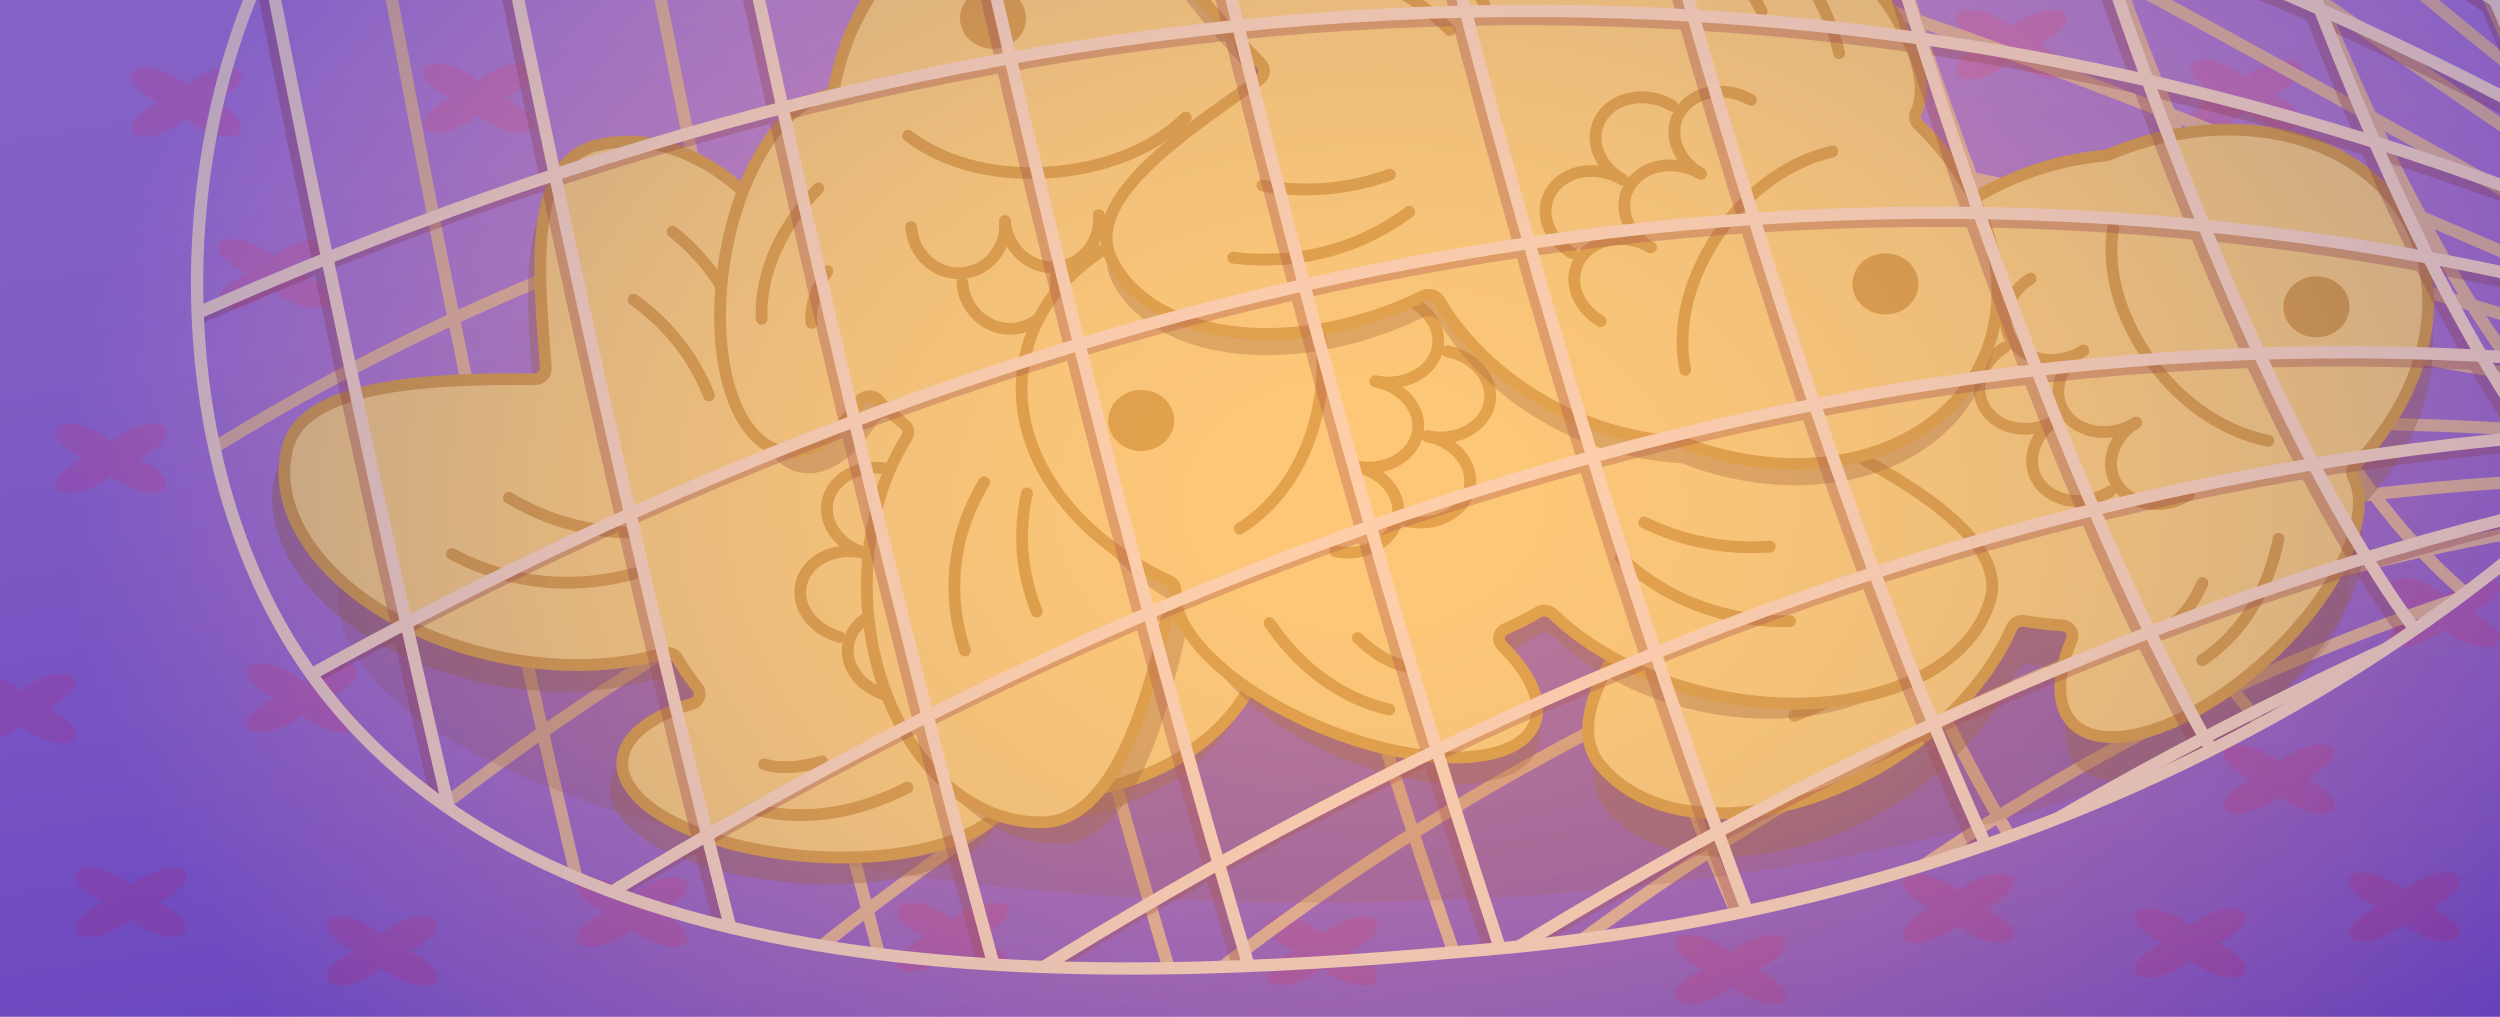<?xml version="1.0" encoding="UTF-8"?>
<svg xmlns="http://www.w3.org/2000/svg" xmlns:xlink="http://www.w3.org/1999/xlink" viewBox="0 0 305.3 124.16">
  <defs>
    <style>
      .cls-1 {
        fill: #8e432f;
        opacity: .21;
      }

      .cls-1, .cls-2, .cls-3, .cls-4, .cls-5, .cls-6, .cls-7, .cls-8 {
        stroke-width: 0px;
      }

      .cls-9 {
        fill: #fed77a;
      }

      .cls-9, .cls-10 {
        stroke: #d69c36;
        stroke-linecap: round;
        stroke-linejoin: round;
        stroke-width: 1.44px;
      }

      .cls-2 {
        fill: #d69c36;
      }

      .cls-11 {
        isolation: isolate;
      }

      .cls-12 {
        stroke: #e5b798;
      }

      .cls-12, .cls-3, .cls-10, .cls-13, .cls-14 {
        fill: none;
      }

      .cls-12, .cls-13 {
        stroke-width: 1.5px;
      }

      .cls-12, .cls-13, .cls-14 {
        stroke-miterlimit: 10;
      }

      .cls-4 {
        fill: #ff0043;
      }

      .cls-15 {
        clip-path: url(#clippath-1);
      }

      .cls-5 {
        fill: #964dd6;
      }

      .cls-16 {
        opacity: .37;
      }

      .cls-16, .cls-17, .cls-6, .cls-8 {
        mix-blend-mode: overlay;
      }

      .cls-13 {
        stroke: #ffe1cc;
      }

      .cls-18 {
        clip-path: url(#clippath);
      }

      .cls-14 {
        stroke: #8c303b;
        stroke-width: 2px;
      }

      .cls-17 {
        opacity: .58;
      }

      .cls-19 {
        mix-blend-mode: screen;
        opacity: .46;
      }

      .cls-6 {
        fill: url(#_Безымянный_градиент_19);
        opacity: .36;
      }

      .cls-7 {
        fill: #91592f;
        opacity: .4;
      }

      .cls-8 {
        fill: url(#_Безымянный_градиент_18);
        opacity: .27;
      }
    </style>
    <clipPath id="clippath">
      <rect class="cls-3" width="305.3" height="124.16"/>
    </clipPath>
    <linearGradient id="_Безымянный_градиент_18" data-name="Безымянный градиент 18" x1="158.57" y1="-9.35" x2="183.59" y2="149.72" gradientUnits="userSpaceOnUse">
      <stop offset="0" stop-color="#fff7e6"/>
      <stop offset=".09" stop-color="#f4ece2"/>
      <stop offset=".26" stop-color="#d6d0da"/>
      <stop offset=".48" stop-color="#a7a2cc"/>
      <stop offset=".74" stop-color="#6563b9"/>
      <stop offset=".99" stop-color="#1e1ea5"/>
    </linearGradient>
    <clipPath id="clippath-1">
      <path class="cls-13" d="m72.48-40.8c-7.51,2.89-19.55,8.35-29.61,20.02-22.35,25.92-24.49,70.29-7.95,98.36,28.56,48.47,108.87,41.61,145.97,38.44,19.2-1.64,90.76-8.81,144.42-65.13,18.38-19.29,27.58-28.94,26.46-41.72-4.92-56.4-198.04-81.16-279.29-49.96Z"/>
    </clipPath>
    <radialGradient id="_Безымянный_градиент_19" data-name="Безымянный градиент 19" cx="174.37" cy="52.54" fx="165.23" fy="52.54" r="166.67" gradientTransform="translate(0 24.11) scale(1 .71)" gradientUnits="userSpaceOnUse">
      <stop offset="0" stop-color="#ffae71"/>
      <stop offset=".13" stop-color="#faab72"/>
      <stop offset=".27" stop-color="#eda375"/>
      <stop offset=".42" stop-color="#d8967a"/>
      <stop offset=".56" stop-color="#ba8382"/>
      <stop offset=".71" stop-color="#936c8c"/>
      <stop offset=".86" stop-color="#644f98"/>
      <stop offset="1" stop-color="#3432a5"/>
    </radialGradient>
  </defs>
  <g class="cls-11">
    <g id="_Слой_11" data-name="Слой 11">
      <g class="cls-18">
        <rect class="cls-5" x="-25.78" y="-29.51" width="346.01" height="169.61"/>
        <g class="cls-19">
          <g class="cls-17">
            <path class="cls-4" d="m19.45,110.2c6.65,3.49,2.12,6.32-3.46,2.16-5.58,4.16-10.11,1.33-3.46-2.16-6.65-3.49-2.12-6.32,3.46-2.16,5.58-4.16,10.11-1.33,3.46,2.16Z"/>
          </g>
          <g class="cls-17">
            <path class="cls-4" d="m36.87,33.41c6.65,3.49,2.12,6.32-3.46,2.16-5.58,4.16-10.11,1.33-3.46-2.16-6.65-3.49-2.12-6.32,3.46-2.16,5.58-4.16,10.11-1.33,3.46,2.16Z"/>
          </g>
          <g class="cls-17">
            <path class="cls-4" d="m26.23,12.47c6.65,3.49,2.12,6.32-3.46,2.16-5.58,4.16-10.11,1.33-3.46-2.16-6.65-3.49-2.12-6.32,3.46-2.16,5.58-4.16,10.11-1.33,3.46,2.16Z"/>
          </g>
          <g class="cls-17">
            <path class="cls-4" d="m61.85,11.96c6.65,3.49,2.12,6.32-3.46,2.16-5.58,4.16-10.11,1.33-3.46-2.16-6.65-3.49-2.12-6.32,3.46-2.16,5.58-4.16,10.11-1.33,3.46,2.16Z"/>
          </g>
          <g class="cls-17">
            <path class="cls-4" d="m17.03,55.97c6.65,3.49,2.12,6.32-3.46,2.16-5.58,4.16-10.11,1.33-3.46-2.16-6.65-3.49-2.12-6.32,3.46-2.16,5.58-4.16,10.11-1.33,3.46,2.16Z"/>
          </g>
          <g class="cls-17">
            <path class="cls-4" d="m40.35,85.23c6.65,3.49,2.12,6.32-3.46,2.16-5.58,4.16-10.11,1.33-3.46-2.16-6.65-3.49-2.12-6.32,3.46-2.16,5.58-4.16,10.11-1.33,3.46,2.16Z"/>
          </g>
          <g class="cls-17">
            <path class="cls-4" d="m6,86.5c6.65,3.49,2.12,6.32-3.46,2.16-5.58,4.16-10.11,1.33-3.46-2.16-6.65-3.49-2.12-6.32,3.46-2.16,5.58-4.16,10.11-1.33,3.46,2.16Z"/>
          </g>
          <g class="cls-17">
            <path class="cls-4" d="m50.06,116.14c6.65,3.49,2.12,6.32-3.46,2.16-5.58,4.16-10.11,1.33-3.46-2.16-6.65-3.49-2.12-6.32,3.46-2.16,5.58-4.16,10.11-1.33,3.46,2.16Z"/>
          </g>
          <g class="cls-17">
            <path class="cls-4" d="m119.81,114.45c6.65,3.49,2.12,6.32-3.46,2.16-5.58,4.16-10.11,1.33-3.46-2.16-6.65-3.49-2.12-6.32,3.46-2.16,5.58-4.16,10.11-1.33,3.46,2.16Z"/>
          </g>
          <g class="cls-17">
            <path class="cls-4" d="m80.63,111.39c6.65,3.49,2.12,6.32-3.46,2.16-5.58,4.16-10.11,1.33-3.46-2.16-6.65-3.49-2.12-6.32,3.46-2.16,5.58-4.16,10.11-1.33,3.46,2.16Z"/>
          </g>
          <g class="cls-17">
            <path class="cls-4" d="m164.93,116.14c6.65,3.49,2.12,6.32-3.46,2.16-5.58,4.16-10.11,1.33-3.46-2.16-6.65-3.49-2.12-6.32,3.46-2.16,5.58-4.16,10.11-1.33,3.46,2.16Z"/>
          </g>
          <g class="cls-17">
            <path class="cls-4" d="m214.8,118.39c6.65,3.49,2.12,6.32-3.46,2.16-5.58,4.16-10.11,1.33-3.46-2.16-6.65-3.49-2.12-6.32,3.46-2.16,5.58-4.16,10.11-1.33,3.46,2.16Z"/>
          </g>
          <g class="cls-17">
            <path class="cls-4" d="m242.61,110.93c6.65,3.49,2.12,6.32-3.46,2.16-5.58,4.16-10.11,1.33-3.46-2.16-6.65-3.49-2.12-6.32,3.46-2.16,5.58-4.16,10.11-1.33,3.46,2.16Z"/>
          </g>
          <g class="cls-17">
            <path class="cls-4" d="m270.94,115.17c6.65,3.49,2.12,6.32-3.46,2.16-5.58,4.16-10.11,1.33-3.46-2.16-6.65-3.49-2.12-6.32,3.46-2.16,5.58-4.16,10.11-1.33,3.46,2.16Z"/>
          </g>
          <g class="cls-17">
            <path class="cls-4" d="m281.79,95.15c6.65,3.49,2.12,6.32-3.46,2.16-5.58,4.16-10.11,1.33-3.46-2.16-6.65-3.49-2.12-6.32,3.46-2.16,5.58-4.16,10.11-1.33,3.46,2.16Z"/>
          </g>
          <g class="cls-17">
            <path class="cls-4" d="m297.06,110.76c6.65,3.49,2.12,6.32-3.46,2.16-5.58,4.16-10.11,1.33-3.46-2.16-6.65-3.49-2.12-6.32,3.46-2.16,5.58-4.16,10.11-1.33,3.46,2.16Z"/>
          </g>
          <g class="cls-17">
            <path class="cls-4" d="m249.06,5.43c6.65,3.49,2.12,6.32-3.46,2.16-5.58,4.16-10.11,1.33-3.46-2.16-6.65-3.49-2.12-6.32,3.46-2.16,5.58-4.16,10.11-1.33,3.46,2.16Z"/>
          </g>
          <g class="cls-17">
            <path class="cls-4" d="m301.98,74.8c6.65,3.49,2.12,6.32-3.46,2.16-5.58,4.16-10.11,1.33-3.46-2.16-6.65-3.49-2.12-6.32,3.46-2.16,5.58-4.16,10.11-1.33,3.46,2.16Z"/>
          </g>
          <g class="cls-17">
            <path class="cls-4" d="m277.72,11.53c6.65,3.49,2.12,6.32-3.46,2.16-5.58,4.16-10.11,1.33-3.46-2.16-6.65-3.49-2.12-6.32,3.46-2.16,5.58-4.16,10.11-1.33,3.46,2.16Z"/>
          </g>
        </g>
        <rect class="cls-8" x="-6.61" y="-41.72" width="347.87" height="176.06"/>
        <g>
          <g class="cls-15">
            <g>
              <path class="cls-12" d="m302.17-4.33c22.92,54.32,43.58,67.48,62.4,65.26-52.94,7.14-105.97,33.34-155.71,86.26-49.59,52.58-95.88,131.9-131.94,237.28C30.79,248.43-33.73,21.72-56.24-323.17,65.6-266.14,186.3-113.75,302.17-4.33Z"/>
              <path class="cls-12" d="m-22.93-305.06C.57,7.46,56.93,209.4,97.52,329.61"/>
              <path class="cls-12" d="m10.2-283.15C34.63-2.21,84.09,175.5,119.96,279.89"/>
              <path class="cls-12" d="m43.18-257.9C68.4-7.61,112.02,146.62,143.94,235.4"/>
              <path class="cls-12" d="m76.04-229.81C101.84-9.11,140.54,122.56,169.17,196.18"/>
              <path class="cls-12" d="m108.79-199.41C134.92-7.1,169.47,103.09,195.44,162.21"/>
              <path class="cls-12" d="m141.45-167.31C167.64-2.04,198.69,87.93,222.51,133.43"/>
              <path class="cls-12" d="m174.01-134.12C199.97,5.56,228.07,76.73,250.22,109.7"/>
              <path class="cls-12" d="m206.42-100.5c25.48,115.66,51.13,169.61,71.98,191.35"/>
              <path class="cls-12" d="m238.64-67.16c24.78,93.35,48.39,131.8,68.28,143.8"/>
              <path class="cls-12" d="m270.59-34.84c23.9,72.87,45.86,97.67,65.09,101.63"/>
              <path class="cls-12" d="m359.38,61.17c-53.15,4.3-106.66,24.77-157.56,70.55-50.76,45.44-98.89,116.18-138.12,213.22"/>
              <path class="cls-12" d="m354.1,60.49c-53.41.96-107.47,15.21-159.57,53.27-51.97,37.73-101.97,99.26-144.46,187.18"/>
              <path class="cls-12" d="m348.74,58.81c-53.73-2.88-108.39,4.63-161.71,34.38-53.21,29.43-105.07,81.1-150.84,159.1"/>
              <path class="cls-12" d="m343.29,56.01c-54.09-7.26-109.41-7.02-163.94,13.83-54.45,20.53-108.13,61.67-157.11,128.95"/>
              <path class="cls-12" d="m337.73,52c-54.5-12.19-110.5-19.76-166.22-8.44-55.67,11.02-111.05,40.94-163.11,96.7"/>
              <path class="cls-12" d="m332.07,46.65c-54.96-17.67-111.66-33.63-168.49-32.45-56.81.88-113.76,18.91-168.65,62.36"/>
              <path class="cls-12" d="m326.3,39.84C215.37-9.44,96.78-55.01-17.91,7.54"/>
              <path class="cls-12" d="m320.42,31.47C208.27-31.05,88.71-101.68-29.79-66.89"/>
              <path class="cls-12" d="m314.43,21.4C201.03-55.55,80.74-152.36-40.39-146.8"/>
              <path class="cls-12" d="m308.34,9.51C193.69-83.07,72.99-207.16-49.33-232.23"/>
            </g>
            <ellipse class="cls-1" cx="164.13" cy="71.63" rx="122.9" ry="38.58" transform="translate(-.69 1.59) rotate(-.55)"/>
            <g>
              <g>
                <path class="cls-7" d="m33.68,57.7c-2.83,10.19,8.13,21.6,24.47,25.48,7.74,1.84,15.29,1.65,21.4-.13.67-.19,1.37.07,1.7.64.71,1.22,1.52,2.4,2.43,3.53.57.72.2,1.74-.72,2.01-4.95,1.5-8.2,3.93-8.45,6.89-.46,5.55,9.78,10.79,22.86,11.72,11.74.83,21.78-2.1,24.05-6.72.23-.48.77-.75,1.34-.72,14.34.59,26.93-6.22,29.97-17.17,3.04-10.98-4.5-22.6-17.45-28.45-.13-.06-.24-.13-.34-.22-4.34-4.01-10.01-7.09-16.59-8.65-5.77-1.37-11.52-1.4-16.81-.33-.77.16-1.52-.27-1.71-.98-.13-.49-.27-.99-.42-1.49-4.54-15.03-17.11-24.91-28.06-22.08-8.53,2.21-7.04,15.71-6.19,27.15.06.77-.6,1.41-1.43,1.4-12.03-.12-27.91.44-30.05,8.13Z"/>
                <g>
                  <path class="cls-9" d="m35.17,54.44c-2.83,10.19,8.13,21.6,24.47,25.48,7.74,1.84,15.29,1.65,21.4-.13.67-.19,1.37.07,1.7.64.71,1.22,1.52,2.4,2.43,3.53.57.72.2,1.74-.72,2.01-4.95,1.5-8.2,3.93-8.45,6.89-.46,5.55,9.78,10.79,22.86,11.72,11.74.83,21.78-2.1,24.05-6.72.23-.48.77-.75,1.34-.72,14.34.59,26.93-6.22,29.97-17.17,3.04-10.98-4.5-22.6-17.45-28.45-.13-.06-.24-.13-.34-.22-4.34-4.01-10.01-7.09-16.59-8.65-5.77-1.37-11.52-1.4-16.81-.33-.77.16-1.52-.27-1.71-.98-.13-.49-.27-.99-.42-1.49-4.54-15.03-17.11-24.91-28.06-22.08-8.53,2.21-7.04,15.71-6.19,27.15.06.77-.6,1.41-1.43,1.4-12.03-.12-27.91.44-30.05,8.13Z"/>
                  <g>
                    <path class="cls-2" d="m137.4,84.48c-1.58,0-2.94-1.02-3.25-2.43-.16-.74-.01-1.49.42-2.13.48-.72,1.27-1.23,2.17-1.39.22-.04.44-.06.66-.06,1.58,0,2.94,1.02,3.25,2.43.16.74.01,1.49-.42,2.13-.48.72-1.27,1.23-2.18,1.39-.22.04-.44.06-.66.06Z"/>
                    <path class="cls-2" d="m137.41,79.18c1.24,0,2.31.78,2.54,1.86.12.54,0,1.11-.31,1.58-.37.56-.99.95-1.71,1.08-.18.03-.35.05-.53.05-1.24,0-2.31-.78-2.54-1.86-.12-.54,0-1.11.31-1.58.37-.56.99-.95,1.71-1.08.18-.03.35-.05.53-.05m0-1.44c-.26,0-.53.02-.79.07-2.18.4-3.6,2.37-3.17,4.39.38,1.77,2.07,3,3.95,3,.26,0,.53-.02.79-.07,2.18-.4,3.6-2.37,3.17-4.39-.38-1.77-2.07-3-3.95-3h0Z"/>
                  </g>
                  <path class="cls-10" d="m120,87.68c-2.75-5.02-2.91-11.32-.59-17.56,2.07-5.54,5.7-9.98,10.34-12.55"/>
                  <g>
                    <path class="cls-10" d="m108.32,84.91c-3.43-.94-5.49-3.98-4.59-6.8.9-2.81,4.41-4.33,7.85-3.39"/>
                    <path class="cls-10" d="m111.58,74.72c-3.43-.94-5.49-3.98-4.59-6.8s4.41-4.33,7.85-3.39"/>
                    <path class="cls-10" d="m102.52,77.78c-3.43-.94-5.49-3.98-4.59-6.8.9-2.81,4.41-4.33,7.85-3.39"/>
                    <path class="cls-10" d="m105.78,67.59c-3.43-.94-5.49-3.98-4.59-6.8.9-2.81,4.41-4.33,7.85-3.39"/>
                    <path class="cls-10" d="m114.84,64.53c-3.43-.94-5.49-3.98-4.59-6.8.9-2.81,4.41-4.33,7.85-3.39"/>
                  </g>
                  <path class="cls-10" d="m91.82,46.93c-.09-2.2-.54-6.03-2.74-10.25-2.19-4.22-5.13-6.94-6.93-8.38"/>
                  <path class="cls-10" d="m86.58,48.29c-.76-1.95-1.97-4.31-3.91-6.71-1.74-2.16-3.63-3.78-5.3-4.98"/>
                  <path class="cls-10" d="m77.39,70.04c-2.28.64-6.34,1.49-11.37.95-5.03-.54-8.77-2.22-10.83-3.33"/>
                  <path class="cls-10" d="m77.1,65.03c-2.24-.03-5.05-.32-8.13-1.23-2.77-.82-5.05-1.94-6.82-3.01"/>
                  <path class="cls-10" d="m110.81,96.18c-2.33,1.19-5.84,2.66-10,3.18-3.54.44-6.36.04-8.32-.44"/>
                  <path class="cls-10" d="m100.4,92.97c-1.03.3-2.36.61-3.75.7-1.52.09-2.6-.11-3.33-.33"/>
                </g>
              </g>
              <g>
                <path class="cls-7" d="m129.6,103.03c-11.37.32-21-12.07-21.52-27.66-.24-7.38,1.61-14.16,4.83-19.29.35-.56.23-1.25-.3-1.67-1.13-.91-2.19-1.9-3.19-2.96-.63-.68-1.79-.56-2.28.2-2.66,4.14-5.94,6.54-9.12,6.11-5.95-.8-9.25-11.19-7.36-23.2,1.69-10.78,6.98-19.19,12.35-20.23.55-.11.96-.53,1.06-1.05,2.52-13.07,12.46-22.95,24.67-23.29s22.86,9.01,26.19,21.98c.03.13.09.25.16.36,3.28,4.79,5.29,10.58,5.49,16.87.18,5.5-1.05,10.7-3.34,15.25-.33.66-.05,1.43.66,1.76.49.22.99.46,1.48.7,14.86,7.39,22.54,20.89,17.15,30.16-4.2,7.22-18.12,2.92-29.99-.36-.79-.22-1.62.24-1.79.99-2.51,10.88-6.57,25.1-15.15,25.34Z"/>
                <g>
                  <path class="cls-9" d="m127.4,100.41c-11.37.32-21-12.07-21.52-27.66-.24-7.38,1.61-14.16,4.83-19.29.35-.56.23-1.25-.3-1.67-1.13-.91-2.19-1.9-3.19-2.96-.63-.68-1.79-.56-2.28.2-2.66,4.14-5.94,6.54-9.12,6.11-5.95-.8-9.25-11.19-7.36-23.2,1.69-10.78,6.98-19.19,12.35-20.23.55-.11.96-.53,1.06-1.05,2.52-13.07,12.46-22.95,24.67-23.29,12.25-.34,22.86,9.01,26.19,21.98.03.13.09.25.16.36,3.28,4.79,5.29,10.58,5.49,16.87.18,5.5-1.05,10.7-3.34,15.25-.33.66-.05,1.43.66,1.76.49.22.99.46,1.48.7,14.86,7.39,22.54,20.89,17.15,30.16-4.2,7.22-18.12,2.92-29.99-.36-.79-.22-1.62.24-1.79.99-2.51,10.88-6.57,25.1-15.15,25.34Z"/>
                  <g>
                    <path class="cls-2" d="m121.26,5.24c-.47,0-.93-.09-1.36-.27-.84-.34-1.46-.96-1.77-1.75-.28-.72-.24-1.5.09-2.19.53-1.1,1.72-1.81,3.04-1.81.47,0,.93.09,1.36.27.84.34,1.46.96,1.76,1.75.28.72.24,1.5-.09,2.19-.53,1.1-1.72,1.81-3.04,1.81h0Z"/>
                    <path class="cls-2" d="m121.27-.06c.38,0,.74.07,1.09.21.65.27,1.14.74,1.37,1.34.2.53.18,1.11-.07,1.62-.41.85-1.35,1.4-2.39,1.4-.38,0-.74-.07-1.09-.21-.65-.27-1.14-.74-1.37-1.34-.2-.53-.18-1.11.07-1.62.41-.85,1.35-1.4,2.39-1.4m0-1.44c-1.55,0-3.02.83-3.69,2.22-.9,1.88.02,4.09,2.05,4.92.53.22,1.09.32,1.63.32,1.55,0,3.02-.83,3.69-2.22.9-1.88-.02-4.09-2.05-4.92-.53-.22-1.09-.32-1.63-.32h0Z"/>
                  </g>
                  <path class="cls-10" d="m110.9,16.58c4.69,3.58,11.31,5.1,18.4,4.37,6.3-.65,11.78-2.96,15.5-6.59"/>
                  <g>
                    <path class="cls-10" d="m111.27,27.73c.24,3.31,3,5.83,6.17,5.63,3.17-.2,5.54-3.04,5.3-6.34"/>
                    <path class="cls-10" d="m122.73,27.01c.24,3.31,3,5.83,6.17,5.63,3.17-.2,5.54-3.04,5.3-6.34"/>
                    <path class="cls-10" d="m117.52,34.52c.24,3.31,3,5.83,6.17,5.63s5.54-3.04,5.3-6.34"/>
                    <path class="cls-10" d="m128.98,33.81c.24,3.31,3,5.83,6.17,5.63,3.17-.2,5.54-3.04,5.3-6.34"/>
                    <path class="cls-10" d="m134.2,26.3c.24,3.31,3,5.83,6.17,5.63,3.17-.2,5.54-3.04,5.3-6.34"/>
                  </g>
                  <path class="cls-10" d="m147.72,50.93c2.3.56,6.24,1.81,10.22,4.72,3.97,2.9,6.2,6.15,7.32,8.09"/>
                  <path class="cls-10" d="m145.14,55.36c1.89,1.12,4.12,2.72,6.22,4.99,1.89,2.05,3.2,4.1,4.09,5.88"/>
                  <path class="cls-10" d="m120.19,58.89c-1.18,1.92-2.96,5.39-3.49,10.06-.53,4.66.43,8.4,1.14,10.5"/>
                  <path class="cls-10" d="m125.41,60.25c-.46,2.03-.77,4.63-.48,7.61.26,2.68.94,4.98,1.68,6.82"/>
                  <path class="cls-10" d="m99.93,23.01c-1.77,1.84-4.09,4.69-5.55,8.33-1.24,3.1-1.44,5.73-1.36,7.6"/>
                  <path class="cls-10" d="m101.03,33.11c-.55.86-1.16,1.99-1.56,3.23-.43,1.35-.46,2.37-.38,3.08"/>
                </g>
              </g>
              <g>
                <path class="cls-7" d="m195.95,98.62c6.71,8.5,23.2,7.92,36.82-1.29,6.45-4.36,11.09-9.87,13.49-15.37.26-.6.93-.93,1.61-.81,1.47.27,2.97.44,4.48.51.97.05,1.58.96,1.23,1.79-1.9,4.49-1.93,8.36.39,10.41,4.34,3.85,15.22-.12,24.31-8.88,8.16-7.86,12.09-16.89,9.67-21.44-.25-.47-.13-1.03.24-1.41,9.6-9.86,11.92-23.19,4.71-32.31-7.23-9.15-21.73-11.14-34.84-5.61-.13.05-.26.09-.4.1-6.1.55-12.28,2.64-17.76,6.36-4.8,3.25-8.49,7.34-10.96,11.8-.36.65-1.2.91-1.91.59-.49-.22-1-.44-1.51-.65-15.43-6.31-31.67-3.61-36.26,6.01-3.58,7.5,8.64,15.02,18.73,21.67.68.45.79,1.32.26,1.91-7.74,8.51-17.37,20.22-12.31,26.63Z"/>
                <g>
                  <path class="cls-9" d="m195.36,93.31c6.71,8.5,23.2,7.92,36.82-1.29,6.45-4.36,11.09-9.87,13.49-15.37.26-.6.93-.93,1.61-.81,1.47.27,2.97.44,4.48.51.97.05,1.58.96,1.23,1.79-1.9,4.49-1.93,8.36.39,10.41,4.34,3.85,15.22-.12,24.31-8.88,8.16-7.86,12.09-16.89,9.67-21.44-.25-.47-.13-1.03.24-1.41,9.6-9.86,11.92-23.19,4.71-32.31-7.23-9.15-21.73-11.14-34.84-5.61-.13.05-.26.09-.4.1-6.1.55-12.28,2.64-17.76,6.36-4.8,3.25-8.49,7.34-10.96,11.8-.36.65-1.2.91-1.91.59-.49-.22-1-.44-1.51-.65-15.43-6.31-31.67-3.61-36.26,6.01-3.58,7.5,8.64,15.02,18.73,21.67.68.45.79,1.32.26,1.91-7.74,8.51-17.37,20.22-12.31,26.63Z"/>
                  <g>
                    <path class="cls-2" d="m282.89,40.48c-.55,0-1.09-.13-1.58-.37-.8-.4-1.37-1.05-1.61-1.85-.22-.74-.13-1.52.26-2.19.58-.99,1.7-1.61,2.93-1.61.55,0,1.09.13,1.58.37.8.4,1.37,1.05,1.61,1.85.22.74.13,1.52-.26,2.19-.57.99-1.7,1.61-2.93,1.61Z"/>
                    <path class="cls-2" d="m282.89,35.18h0c.44,0,.87.1,1.26.29.62.31,1.06.81,1.24,1.41.16.54.09,1.12-.2,1.63-.45.77-1.33,1.25-2.31,1.25-.44,0-.87-.1-1.26-.29-.62-.31-1.06-.81-1.24-1.41-.16-.54-.09-1.12.2-1.63.45-.77,1.33-1.25,2.31-1.25m0-1.44c-1.44,0-2.83.71-3.56,1.97-1.05,1.82-.31,4.08,1.65,5.05.61.3,1.26.44,1.9.44,1.44,0,2.83-.71,3.56-1.97,1.05-1.82.31-4.08-1.65-5.05-.61-.3-1.26-.44-1.9-.44h0Z"/>
                  </g>
                  <path class="cls-10" d="m277.01,53.84c-5.94-1.22-11.3-5.12-15.03-10.74-3.32-5-4.71-10.41-3.91-15.36"/>
                  <g>
                    <path class="cls-10" d="m267.28,60.42c-2.97,1.86-6.81,1.39-8.59-1.04s-.81-5.91,2.16-7.76"/>
                    <path class="cls-10" d="m260.84,51.62c-2.97,1.86-6.81,1.39-8.59-1.04-1.78-2.43-.81-5.91,2.16-7.76"/>
                    <path class="cls-10" d="m257.64,60.04c-2.97,1.86-6.81,1.39-8.59-1.04-1.78-2.43-.81-5.91,2.16-7.76"/>
                    <path class="cls-10" d="m251.21,51.23c-2.97,1.86-6.81,1.39-8.59-1.04-1.78-2.43-.81-5.91,2.16-7.76"/>
                    <path class="cls-10" d="m254.41,42.82c-2.97,1.86-6.81,1.39-8.59-1.04-1.78-2.43-.81-5.91,2.16-7.76"/>
                  </g>
                  <path class="cls-10" d="m225.09,48.08c-1.89-1.34-5.38-3.44-10.3-4.56-4.92-1.12-9.06-.74-11.4-.37"/>
                  <path class="cls-10" d="m222.9,52.68c-2.11-.7-4.85-1.33-8.08-1.47-2.91-.13-5.46.19-7.53.62"/>
                  <path class="cls-10" d="m235.21,73.06c-.91,2.03-2.78,5.47-6.44,8.73-3.65,3.25-7.43,4.85-9.66,5.62"/>
                  <path class="cls-10" d="m230.84,70.09c-1.45,1.58-3.47,3.41-6.19,5.03-2.45,1.46-4.82,2.38-6.85,2.96"/>
                  <path class="cls-10" d="m278.26,65.8c-.49,2.42-1.49,5.86-3.69,9.16-1.88,2.81-4,4.57-5.65,5.66"/>
                  <path class="cls-10" d="m268.97,71.2c-.4.93-.99,2.07-1.8,3.12-.89,1.14-1.74,1.79-2.39,2.16"/>
                </g>
              </g>
              <g>
                <path class="cls-7" d="m239.02,74.14c-2.39,10.4-16.66,16.06-31.89,12.64-7.21-1.62-13.33-4.98-17.54-9.18-.46-.46-1.16-.52-1.69-.14-1.15.8-2.36,1.52-3.62,2.16-.8.41-.97,1.48-.34,2.12,3.38,3.45,4.92,7.02,3.76,9.8-2.18,5.2-13.03,5.61-24.22.9-10.04-4.22-16.93-11.11-16.67-16.24.03-.53-.29-1-.76-1.22-12.06-5.54-19.27-17.02-16.71-28.19,2.57-11.21,14.15-18.5,27.49-18.3.13,0,.26-.02.38-.06,5.42-1.78,11.5-2.16,17.64-.79,5.37,1.21,10.12,3.61,13.97,6.82.56.47,1.38.4,1.86-.17.33-.39.68-.78,1.03-1.17,10.68-11.65,25.58-15.25,33.27-8.06,6,5.61-1.47,17.17-7.46,27.13-.4.67-.16,1.53.53,1.87,9.94,4.98,22.75,12.21,20.95,20.06Z"/>
                <path class="cls-9" d="m243.05,73.2c-2.83,10.19-18.37,15.31-34.71,11.43-7.74-1.84-14.26-5.36-18.69-9.65-.48-.47-1.24-.55-1.82-.2-1.26.75-2.58,1.42-3.96,2.01-.88.37-1.08,1.43-.42,2.08,3.56,3.52,5.14,7.1,3.82,9.8-2.48,5.07-14.19,5.11-26.14.09-10.73-4.5-17.99-11.54-17.58-16.6.04-.52-.29-1-.79-1.23-12.87-5.87-20.37-17.44-17.33-28.39,3.05-10.98,15.71-17.8,30.1-17.16.14,0,.28,0,.42-.05,5.88-1.58,12.46-1.75,19.05-.19,5.76,1.37,10.83,3.9,14.91,7.2.6.48,1.48.44,2.01-.1.37-.38.75-.75,1.14-1.12,11.8-11.15,27.96-14.22,36.09-6.85,6.33,5.73-2.01,16.91-8.71,26.55-.45.65-.2,1.5.53,1.86,10.6,5.25,24.24,12.82,22.1,20.51Z"/>
                <g>
                  <path class="cls-2" d="m139.37,54.37c-.79,0-1.55-.26-2.15-.72-.67-.52-1.08-1.25-1.15-2.05-.07-.78.2-1.54.75-2.15.63-.7,1.56-1.09,2.56-1.09.79,0,1.55.26,2.15.72.67.52,1.08,1.25,1.15,2.05.07.78-.2,1.54-.75,2.15-.63.69-1.56,1.09-2.55,1.09h0Z"/>
                  <path class="cls-2" d="m139.37,49.07c.63,0,1.23.2,1.71.57.51.4.82.95.87,1.55.05.58-.15,1.15-.56,1.6-.5.55-1.23.86-2.02.86-.63,0-1.23-.2-1.71-.57-.51-.4-.82-.95-.87-1.55-.05-.58.15-1.15.56-1.6.5-.55,1.23-.86,2.02-.86m0-1.44c-1.15,0-2.29.45-3.09,1.33-1.43,1.58-1.21,3.93.49,5.25.76.59,1.68.87,2.59.87,1.15,0,2.29-.45,3.09-1.33,1.43-1.58,1.21-3.93-.49-5.25-.76-.59-1.68-.87-2.59-.87h0Z"/>
                </g>
                <path class="cls-10" d="m151.4,64.56c5.03-3.17,8.44-8.63,9.65-15.13,1.08-5.78.2-11.29-2.53-15.6"/>
                <g>
                  <path class="cls-10" d="m163.08,67.33c3.5.71,6.88-1.05,7.56-3.91.68-2.87-1.61-5.76-5.11-6.47"/>
                  <path class="cls-10" d="m165.52,56.95c3.5.71,6.88-1.05,7.56-3.91.68-2.87-1.61-5.76-5.11-6.47"/>
                  <path class="cls-10" d="m171.87,63.66c3.5.71,6.88-1.05,7.56-3.91.68-2.87-1.61-5.76-5.11-6.47"/>
                  <path class="cls-10" d="m174.31,53.28c3.5.71,6.88-1.05,7.56-3.91.68-2.87-1.61-5.76-5.11-6.47"/>
                  <path class="cls-10" d="m167.97,46.56c3.5.71,6.88-1.05,7.56-3.91.68-2.87-1.61-5.76-5.11-6.47"/>
                </g>
                <path class="cls-10" d="m197.3,41.39c1.22-1.89,3.61-5.04,7.74-7.77,4.12-2.72,8.11-3.8,10.44-4.26"/>
                <path class="cls-10" d="m201.19,44.91c1.68-1.37,3.97-2.9,6.92-4.14,2.65-1.11,5.15-1.7,7.24-2"/>
                <path class="cls-10" d="m197.92,68.06c1.66,1.58,4.78,4.13,9.48,5.9,4.69,1.77,8.84,1.96,11.22,1.9"/>
                <path class="cls-10" d="m200.79,63.81c1.98.97,4.59,1.97,7.77,2.54,2.86.52,5.43.55,7.55.4"/>
                <path class="cls-10" d="m155.03,76.09c1.42,2.08,3.73,4.94,7.1,7.24,2.87,1.96,5.55,2.87,7.52,3.32"/>
                <path class="cls-10" d="m165.82,77.92c.75.73,1.75,1.58,2.92,2.28,1.28.76,2.34,1.06,3.09,1.19"/>
              </g>
              <g>
                <path class="cls-7" d="m140.75-15.82c6.4-8.7,22.9-8.63,36.84.15,6.6,4.16,11.44,9.52,14.04,14.95.28.59.96.9,1.64.76,1.46-.31,2.95-.53,4.46-.65.96-.08,1.54-1.01,1.16-1.83-2.06-4.43-2.23-8.29,0-10.42,4.2-3.98,15.22-.35,24.62,8.12,8.44,7.6,12.69,16.5,10.45,21.13-.23.48-.1,1.03.3,1.41,9.95,9.56,12.76,22.8,5.88,32.15-6.9,9.37-21.31,11.81-34.62,6.69-.13-.05-.27-.08-.41-.09-6.12-.36-12.36-2.26-17.98-5.8-4.92-3.1-8.75-7.07-11.38-11.46-.38-.64-1.23-.88-1.93-.54-.49.24-.98.47-1.48.69-15.19,6.78-31.52,4.59-36.46-4.89-3.85-7.38,8.09-15.28,17.93-22.24.66-.47.74-1.35.19-1.92-8.05-8.27-18.09-19.67-13.26-26.23Z"/>
                <g>
                  <path class="cls-9" d="m140.75-18.42c6.4-8.7,22.9-8.63,36.84.15,6.6,4.16,11.44,9.52,14.04,14.95.28.59.96.9,1.64.76,1.46-.31,2.95-.53,4.46-.65.96-.08,1.54-1.01,1.16-1.83-2.06-4.43-2.23-8.29,0-10.42,4.2-3.98,15.22-.35,24.62,8.12,8.44,7.6,12.69,16.5,10.45,21.13-.23.48-.1,1.03.3,1.41,9.95,9.56,12.76,22.8,5.88,32.15-6.9,9.37-21.31,11.81-34.62,6.69-.13-.05-.27-.08-.41-.09-6.12-.36-12.36-2.26-17.98-5.8-4.92-3.1-8.75-7.07-11.38-11.46-.38-.64-1.23-.88-1.93-.54-.49.24-.98.47-1.48.69-15.19,6.78-31.52,4.59-36.46-4.89-3.85-7.38,8.09-15.28,17.93-22.24.66-.47.74-1.35.19-1.92-8.05-8.27-18.09-19.67-13.26-26.23Z"/>
                  <g>
                    <path class="cls-2" d="m230.26,37.68c-1.19,0-2.29-.58-2.88-1.52-.42-.67-.54-1.45-.34-2.19.21-.8.76-1.47,1.54-1.89.51-.27,1.09-.42,1.68-.42,1.19,0,2.29.58,2.88,1.52.42.67.54,1.45.34,2.19-.21.8-.76,1.47-1.54,1.89-.51.27-1.09.42-1.68.42Z"/>
                    <path class="cls-2" d="m230.25,32.38c.94,0,1.81.45,2.27,1.18.31.5.4,1.07.26,1.62-.16.6-.58,1.12-1.18,1.44-.41.22-.87.33-1.34.33-.94,0-1.81-.45-2.27-1.18-.31-.5-.4-1.07-.26-1.62.16-.6.58-1.12,1.18-1.44.41-.22.87-.33,1.34-.33m0-1.44c-.69,0-1.38.16-2.02.5-1.93,1.03-2.58,3.31-1.47,5.1.75,1.19,2.1,1.86,3.49,1.86.69,0,1.38-.16,2.02-.5,1.93-1.03,2.58-3.31,1.47-5.1-.75-1.19-2.1-1.86-3.49-1.86h0Z"/>
                  </g>
                  <path class="cls-10" d="m223.78,18.49c-5.89,1.4-11.11,5.46-14.63,11.2-3.13,5.1-4.33,10.55-3.35,15.47"/>
                  <g>
                    <path class="cls-10" d="m213.82,12.21c-3.03-1.76-6.86-1.18-8.55,1.31-1.69,2.48-.6,5.93,2.44,7.69"/>
                    <path class="cls-10" d="m207.7,21.21c-3.03-1.76-6.86-1.18-8.55,1.31-1.69,2.48-.6,5.93,2.44,7.69"/>
                    <path class="cls-10" d="m204.2,12.9c-3.03-1.76-6.86-1.18-8.55,1.31-1.69,2.48-.6,5.93,2.44,7.69"/>
                    <path class="cls-10" d="m198.09,21.9c-3.03-1.76-6.86-1.18-8.55,1.31-1.69,2.48-.6,5.93,2.44,7.69"/>
                    <path class="cls-10" d="m201.59,30.21c-3.03-1.76-6.86-1.18-8.55,1.31-1.69,2.48-.6,5.93,2.44,7.69"/>
                  </g>
                  <path class="cls-10" d="m172.1,25.86c-1.84,1.39-5.25,3.61-10.13,4.88-4.88,1.27-9.02,1.03-11.38.73"/>
                  <path class="cls-10" d="m169.74,21.33c-2.09.76-4.8,1.48-8.02,1.72-2.9.22-5.47-.02-7.55-.39"/>
                  <path class="cls-10" d="m181.31.58c-.99-2-2.98-5.38-6.75-8.52-3.76-3.14-7.6-4.62-9.86-5.31"/>
                  <path class="cls-10" d="m177.05,3.68c-1.51-1.54-3.59-3.3-6.37-4.83-2.5-1.38-4.91-2.22-6.95-2.74"/>
                  <path class="cls-10" d="m224.6,6.49c-.57-2.41-1.7-5.82-4.02-9.04-1.98-2.75-4.17-4.44-5.85-5.48"/>
                  <path class="cls-10" d="m215.12,1.39c-.44-.92-1.06-2.04-1.91-3.06-.93-1.12-1.81-1.73-2.47-2.09"/>
                </g>
              </g>
            </g>
            <g class="cls-16">
              <g>
                <path class="cls-14" d="m290.47-35.36c25.07,74.26,48.32,103.3,67.1,93.04-93.6,53.72-186.91,148.78-271.16,274.59C46.48,208.74,4.34,43.46-24.72-168.45c106.65-3.37,210.47,37.13,315.19,133.09Z"/>
                <path class="cls-14" d="m4.27-168.27C32.81,32.27,72.62,186.28,109.58,298.73"/>
                <path class="cls-14" d="m33.17-165.87C61.27,23.09,98.93,165.61,133.19,266.76"/>
                <path class="cls-14" d="m61.97-161.18C89.7,15.96,125.38,146.77,157.17,236.41"/>
                <path class="cls-14" d="m90.68-154.16C118.1,10.93,151.93,129.81,181.49,207.73"/>
                <path class="cls-14" d="m119.32-144.76C146.45,8.06,178.55,114.79,206.1,180.77"/>
                <path class="cls-14" d="m147.89-132.92C174.75,7.39,205.23,101.74,230.95,155.56"/>
                <path class="cls-14" d="m176.41-118.6c26.59,127.57,55.53,209.32,79.59,250.77"/>
                <path class="cls-14" d="m204.9-101.73c26.29,114.6,53.76,183.52,76.32,212.37"/>
                <path class="cls-14" d="m233.39-82.27c25.95,101.39,51.99,157.25,73.18,173.28"/>
                <path class="cls-14" d="m261.9-60.16c25.55,87.94,50.19,130.51,70.13,133.51"/>
                <path class="cls-14" d="m352.32,59.5c-94.74,40.32-189.57,123.22-276.86,238.04"/>
                <path class="cls-14" d="m346.88,59.35c-95.9,26.87-192.2,97.58-282.4,201.37"/>
                <path class="cls-14" d="m341.25,57.19c-97.08,13.38-194.77,71.86-287.7,164.6"/>
                <path class="cls-14" d="m335.44,53c-98.26-.15-197.24,46.07-292.73,127.71"/>
                <path class="cls-14" d="m329.45,46.76c-99.41-13.73-199.58,20.19-297.41,90.73"/>
                <path class="cls-14" d="m323.29,38.44C222.78,11.09,121.56,32.68,21.59,92.08"/>
                <path class="cls-14" d="m316.97,28C215.42-13,113.3-3.77,11.44,44.46"/>
                <path class="cls-14" d="m310.51,15.43C207.99-39.26,105.14-42.42,1.65-5.37"/>
                <path class="cls-14" d="m303.92.7C200.55-67.71,97.16-83.3-7.69-57.46"/>
              </g>
            </g>
            <g>
              <path class="cls-13" d="m291.25-35.93c25.07,74.21,48.31,103.12,67.08,92.67-93.59,53.77-186.89,148.95-271.1,274.91C47.26,208.1,5.09,42.72-23.96-169.37c106.66-3.34,210.48,37.27,315.2,133.44Z"/>
              <path class="cls-13" d="m5.04-169.19C33.56,31.52,73.4,185.61,110.38,298.07"/>
              <path class="cls-13" d="m33.94-166.77C62.02,22.33,99.71,164.92,133.98,266.06"/>
              <path class="cls-13" d="m62.74-162.06C90.46,15.2,126.15,146.06,157.96,235.68"/>
              <path class="cls-13" d="m91.45-155.02C118.86,10.18,152.7,129.08,182.27,206.96"/>
              <path class="cls-13" d="m120.09-145.59C147.21,7.31,179.32,114.04,206.87,179.97"/>
              <path class="cls-13" d="m148.66-133.72C175.51,6.65,206,100.99,231.71,154.73"/>
              <path class="cls-13" d="m177.18-119.36c26.58,127.62,55.53,209.33,79.58,250.68"/>
              <path class="cls-13" d="m205.68-102.45c26.29,114.62,53.75,183.48,76.3,212.21"/>
              <path class="cls-13" d="m234.17-82.95c25.95,101.39,51.98,157.16,73.16,173.06"/>
              <path class="cls-13" d="m262.68-60.79c25.55,87.92,50.18,130.38,70.1,133.21"/>
              <path class="cls-13" d="m353.07,58.61c-94.73,40.35-189.55,123.35-276.82,238.3"/>
              <path class="cls-13" d="m347.63,58.5c-95.9,26.88-192.19,97.67-282.36,201.58"/>
              <path class="cls-13" d="m342.01,56.39c-97.08,13.36-194.77,71.91-287.68,164.74"/>
              <path class="cls-13" d="m336.2,52.24c-98.25-.2-197.24,46.06-292.71,127.8"/>
              <path class="cls-13" d="m330.22,46.04c-99.41-13.8-199.58,20.14-297.41,90.75"/>
              <path class="cls-13" d="m324.06,37.75C223.55,10.31,122.33,31.9,22.36,91.35"/>
              <path class="cls-13" d="m317.74,27.34C216.19-13.77,114.07-4.56,12.2,43.7"/>
              <path class="cls-13" d="m311.28,14.8C208.77-40.03,105.91-43.23,2.42-6.17"/>
              <path class="cls-13" d="m304.7.09C201.32-68.49,97.93-84.13-6.93-58.29"/>
            </g>
          </g>
          <path class="cls-13" d="m72.48-40.8c-7.51,2.89-19.55,8.35-29.61,20.02-22.35,25.92-24.49,70.29-7.95,98.36,28.56,48.47,108.87,41.61,145.97,38.44,19.2-1.64,90.76-8.81,144.42-65.13,18.38-19.29,27.58-28.94,26.46-41.72-4.92-56.4-198.04-81.16-279.29-49.96Z"/>
        </g>
        <rect class="cls-6" x="-11.85" y="-54.78" width="370.91" height="209.78"/>
      </g>
    </g>
  </g>
</svg>